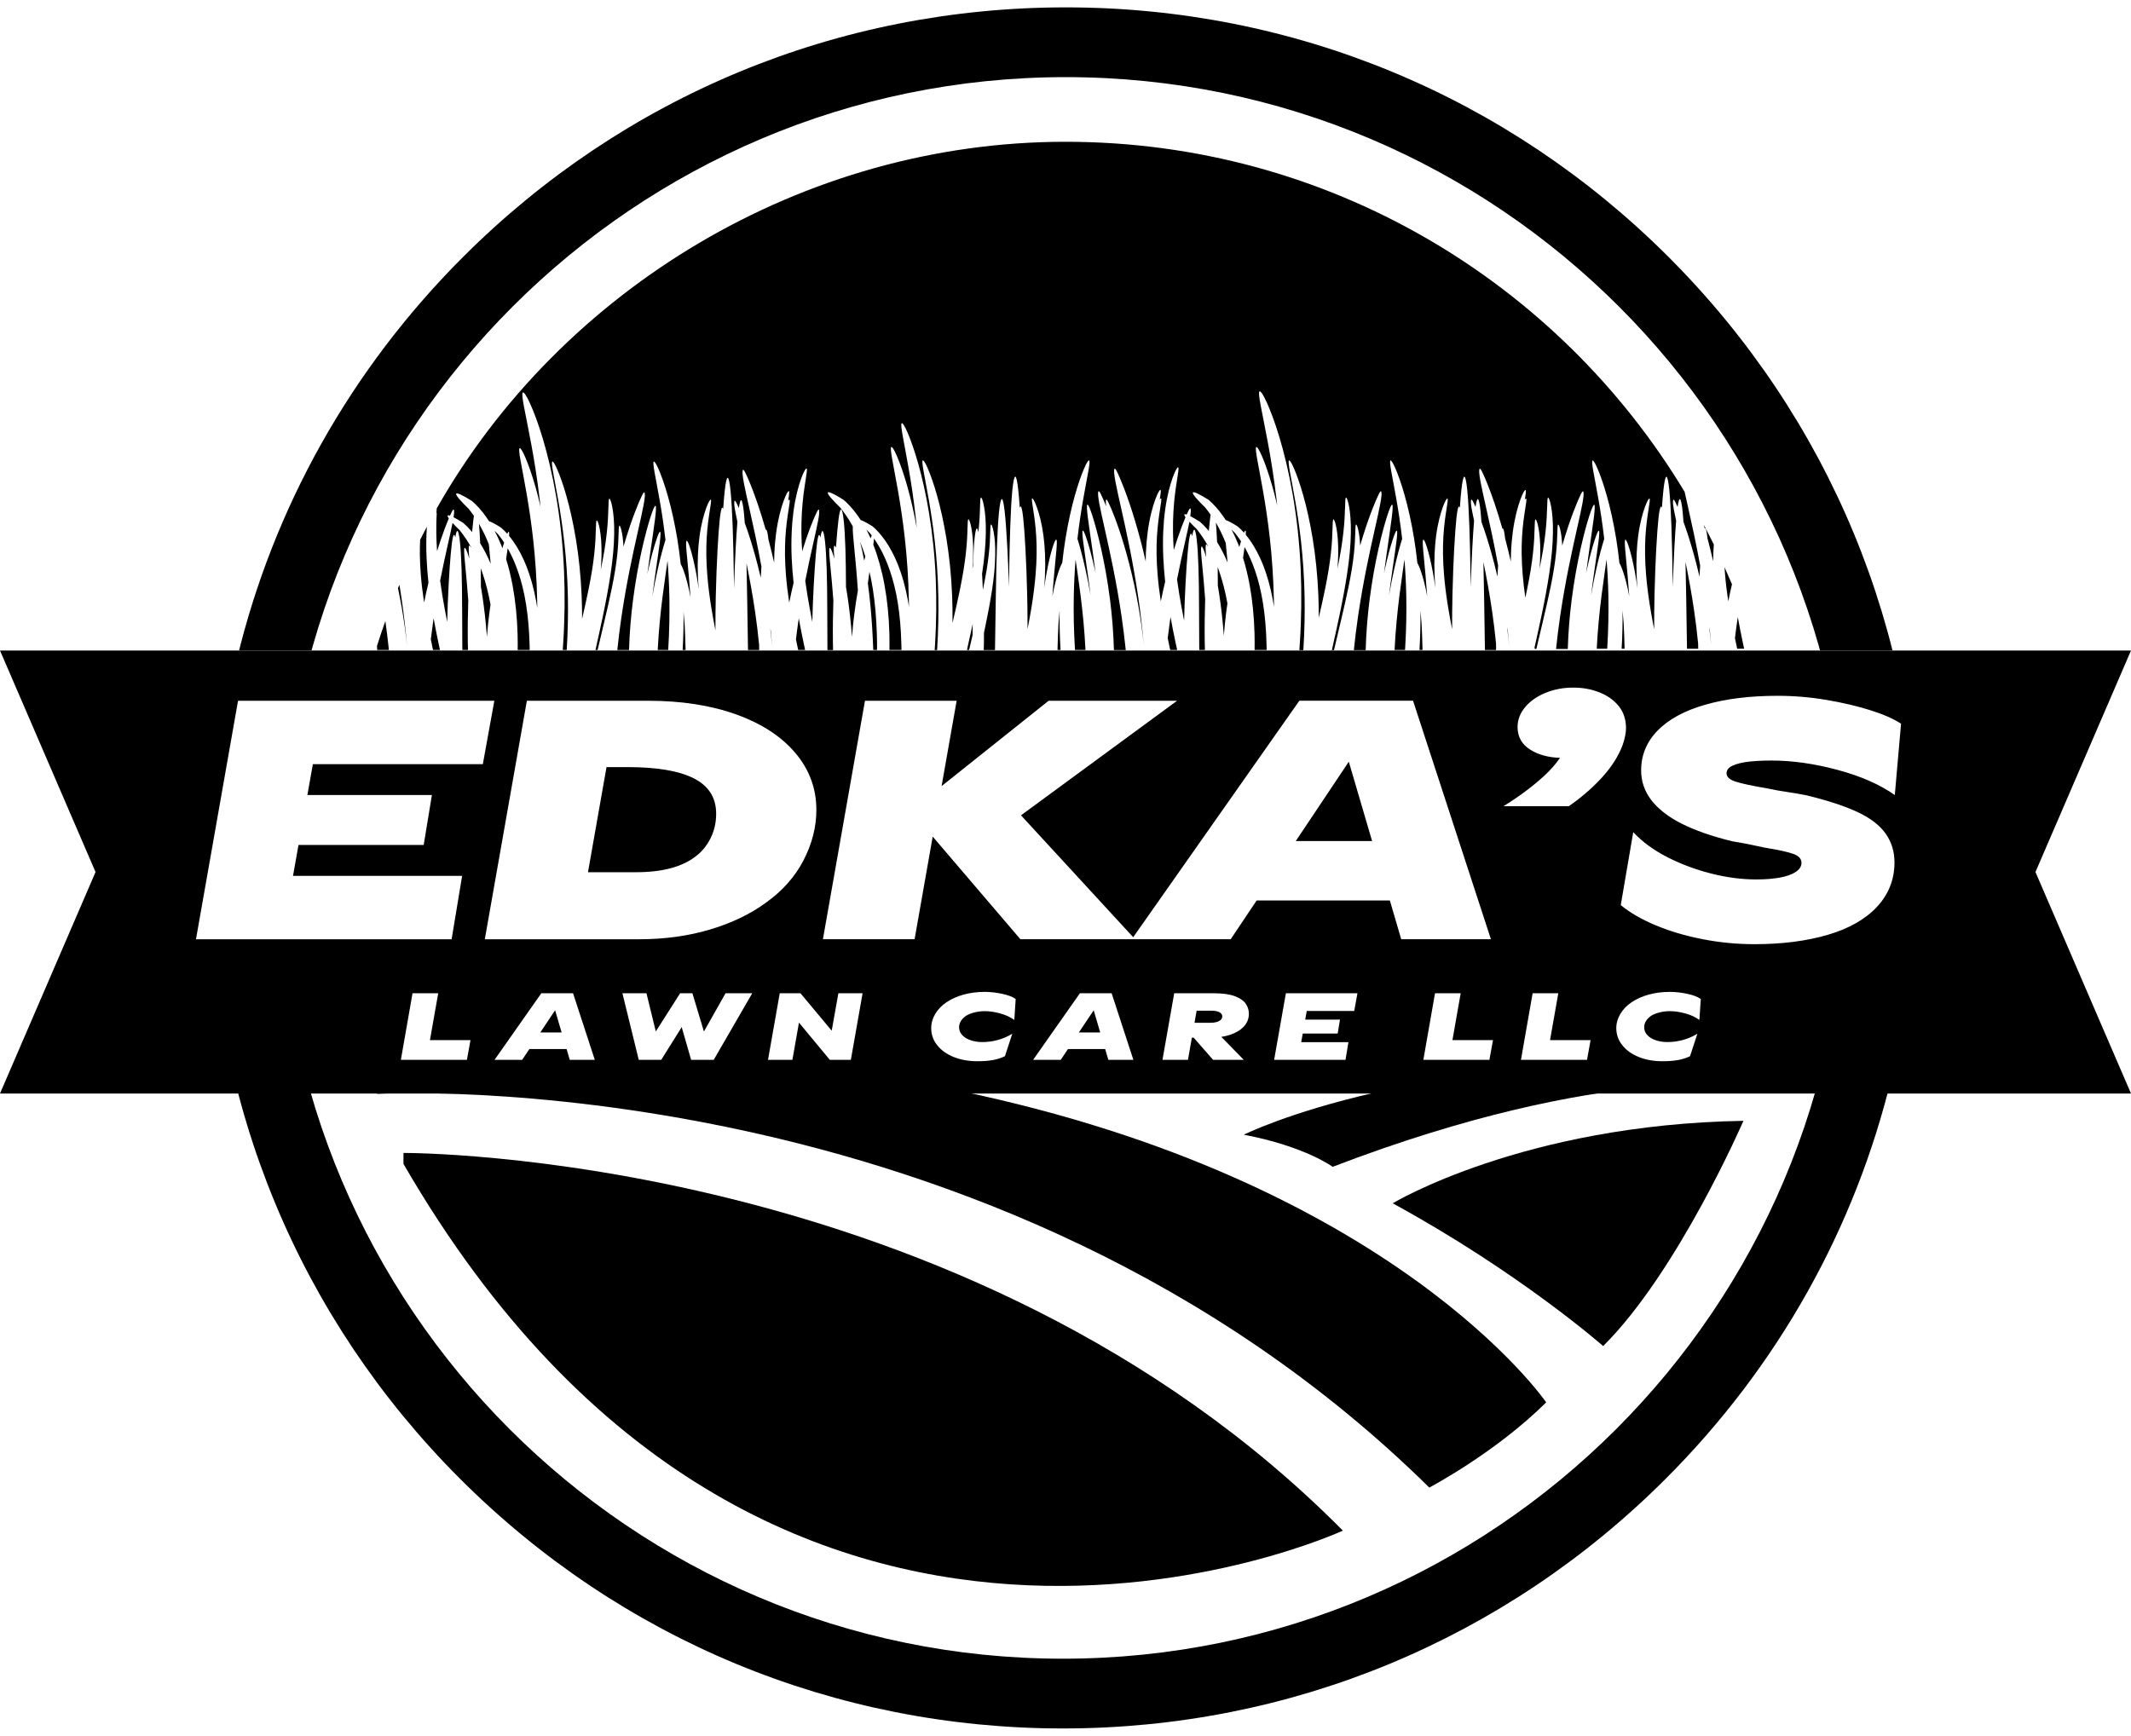 <?xml version="1.0" encoding="UTF-8"?>
<svg id="Layer_2" data-name="Layer 2" xmlns="http://www.w3.org/2000/svg" xmlns:xlink="http://www.w3.org/1999/xlink" viewBox="0 0 1896.36 1545">
  <defs>
    <style>
      .cls-1 {
        fill: none;
      }

      .cls-2 {
        clip-path: url(#clippath-1);
      }

      .cls-3 {
        clip-path: url(#clippath);
      }
    </style>
    <clipPath id="clippath">
      <rect class="cls-1" x="209.32" width="1475.66" height="578.99"/>
    </clipPath>
    <clipPath id="clippath-1">
      <rect class="cls-1" x="209.31" y="966.01" width="1475.66" height="578.99"/>
    </clipPath>
  </defs>
  <g id="Layer_1-2" data-name="Layer 1">
    <g>
      <path d="M716.49,578.53c-.46-2.09-.92-4.19-1.37-6.34-1.55-7.35-3-14.64-4.29-21.85-.12.79-.24,1.57-.35,2.37-.78,5.31-1.5,10.79-2.16,16.39.36,1.75.72,3.5,1.09,5.26.3,1.4.59,2.78.89,4.17h6.2-.01Z"/>
      <path d="M768.6,490.88c-1.03-3.06-2.12-5.96-3.25-8.74,1.21,4.68,2.49,10.35,3.72,16.89.32-1.31.64-2.57.96-3.78-.47-1.49-.94-2.95-1.43-4.37Z"/>
      <path d="M685.66,559.25c0,.93.01,1.86.02,2.8.56,4.33,1.08,8.74,1.54,13.23-.47-5.42-.99-10.77-1.56-16.03h0Z"/>
      <path d="M610.1,578.53c-.19-7.86-.45-15.4-.83-22.44-.3-4.16-.64-8.05-1-11.65.13,11.04-.13,22.46-.8,34.09h2.63Z"/>
      <path d="M675.62,578.53c-.03-1.21-.06-2.41-.08-3.62,0-.34,0-.68-.01-1.01-.98-10.08-2.17-19.81-3.53-29.06-2.34-16.07-5.07-30.71-7.7-43.52.26,9.99.46,21,.64,32.77.21,13.9.39,28.85.69,44.46h9.99v-.02Z"/>
      <path d="M795.79,578.53h6.43v-.91c-.02-1.95-.09-3.95-.15-5.93-.36-12.18-1.35-23.87-3.05-34.58-1.69-10.73-4.1-20.44-7.02-28.92-2.65-7.88-5.74-14.68-8.87-20.28-1.79-3.22-3.59-6.05-5.34-8.53-.12,1.19-.27,2.53-.46,4.03-.06.46-.12.94-.18,1.43,4.09,10.45,7.53,22.54,9.96,35.81,2.47,13.5,3.93,28.16,4.35,43.22.06,2.44.09,4.91.09,7.33.01,2.47,0,4.91-.03,7.33h4.27Z"/>
      <path d="M865.56,555.51c-1.62,7.49-3.35,15.2-5.08,23.02h1.91c1.04-4.53,2.08-8.97,3.11-13.3.03-3.28.05-6.52.07-9.72h0Z"/>
      <path d="M770.98,471.37c1.29,2.46,2.56,5.07,3.78,7.81.34-1,.67-1.88.96-2.63-.56-.74-1.11-1.45-1.65-2.11-1.12-1.09-2.15-2.11-3.1-3.07h0Z"/>
      <path d="M773.73,508.92c-.04.25-.07.5-.11.76-.43,3-.87,6.16-1.32,9.44.88,6.51,1.69,13.5,2.39,20.88,1.13,11.95,1.92,24.96,2.42,38.53h3.36c.01-2.36.01-4.72-.01-7.11-.02-2.28-.09-4.58-.17-6.89-.41-14.13-1.58-27.69-3.54-40.12-.86-5.39-1.88-10.56-3.02-15.49h0Z"/>
      <path d="M595.67,531.66c-.22-11.42-.81-22.33-1.63-32.58-.51,3.56-1.07,7.39-1.65,11.48-1.79,12.49-3.82,27.31-5.36,43.85-.71,7.69-1.31,15.77-1.73,24.12h9.33c1-16.23,1.32-32,1.04-46.87h0Z"/>
      <path d="M357.58,541.24c1.83,10.56,3.43,21.85,4.64,33.62-1.26-14.53-2.9-28.52-4.81-41.66-.63-4.34-1.29-8.58-1.96-12.73-.43,1.03-.87,2.06-1.29,3.1,1.2,5.65,2.35,11.53,3.42,17.67h0Z"/>
      <path d="M335.65,578.53h10.44c-.92-8.87-1.99-17.47-3.16-25.76-2.6,7.29-5.07,14.65-7.42,22.06.05,1.23.1,2.46.13,3.7h.01Z"/>
      <path d="M384.46,574.36c.29,1.4.58,2.78.88,4.17h6.21c-.47-2.09-.92-4.19-1.38-6.34-1.55-7.35-3-14.64-4.29-21.85-.12.79-.24,1.57-.35,2.37-.77,5.3-1.49,10.77-2.15,16.36.36,1.76.72,3.52,1.1,5.29h-.02Z"/>
      <path d="M373.64,494.29c.08,5.6.38,11.64.9,17.92.62,7.64,1.6,15.71,2.86,24.11,1.24-6.15,2.54-12.03,3.88-17.6-.8-7.59-1.36-14.98-1.67-22.1-.34-7.82-.34-15.34-.04-22.31.08-1.87.18-3.7.3-5.5-2.04,3.85-4.03,7.73-5.99,11.62-.2,4.29-.3,8.9-.24,13.85h0Z"/>
      <path d="M448.6,482.88c-1.85-2.82-3.66-5.26-5.33-7.33-1.13-1.09-2.17-2.12-3.12-3.09,2.08,3.96,4.1,8.29,5.98,13,.32.82.63,1.66.95,2.5.53-1.86,1.04-3.55,1.52-5.07h0Z"/>
      <path d="M941.93,554.98c-.4,7.38-.67,15.29-.86,23.56h2.72c-.72-12.01-.99-23.8-.86-35.2-.36,3.6-.7,7.49-1,11.64Z"/>
      <path d="M435.02,484.45c-2.38-6.01-4.95-11.37-7.53-16.01-.42-.75-.84-1.48-1.25-2.2.42,4.67.78,10.5,1.06,17.31,3.26,5.19,6.46,11.29,9.36,18.24-.6-6.62-1.17-12.44-1.64-17.34h0Z"/>
      <path d="M471.4,578.53c-.04-1.89-.09-3.82-.15-5.74-.36-12.18-1.36-23.87-3.07-34.58-1.69-10.73-4.08-20.44-7-28.92-2.67-7.88-5.76-14.68-8.87-20.28-.18-.33-.37-.64-.55-.96-.39,2.84-.85,6.06-1.36,9.61,2.31,7.46,4.31,15.53,5.88,24.09,2.47,13.5,3.93,28.16,4.33,43.22.08,2.44.09,4.91.11,7.33.01,2.1,0,4.17-.03,6.23h10.71Z"/>
      <path d="M427.96,522.27c1.72,9.98,3.31,21.68,4.52,34.64.3,3.23.58,6.54.84,9.91.53-7.07,1.23-13.87,2.04-20.34.36-2.84.75-5.6,1.15-8.31-1.86-10.28-4.27-19.69-7.13-28.05-.5-1.48-1.02-2.9-1.54-4.31.06,5.21.1,10.72.13,16.45h0Z"/>
      <path d="M417.65,485.64c.33-.15.81.4,1.4,1.6.01-.15.02-.31.03-.46-3.44-6.12-6.9-10.98-9.96-14.78-2.55-2.47-4.7-4.66-6.4-6.52-.98,4.93-2.42,11.27-4.11,18.79-2.05,9.14-4.49,20.13-6.94,32.59.57,4.2,1.22,8.47,1.93,12.82,1.26,7.72,2.75,15.71,4.36,23.86.12-5.28.29-10.39.47-15.3.47-12.24,1.07-23.22,1.69-32.41.64-9.19,1.28-16.58,1.92-21.73.66-5.13,1.32-8.04,2.03-8.04.37,0,.74.79,1.09,2.28.59-3.71,1.19-5.77,1.83-5.77.79,0,1.58,3.29,2.24,9.14.66,5.87,1.19,14.35,1.52,24.83.34,10.46.45,22.89.51,36.64.04,11.05.06,22.95.17,35.35h5.03c-.04-1.66-.09-3.31-.11-4.97-.02-.52-.04-1.07-.04-1.62-.18-13.17.04-25.79.4-37.57-.41-5.59-.84-10.79-1.26-15.53-.85-9.44-1.66-17.1-2.09-22.48-.43-5.35-.49-8.48.15-8.75.62-.27,1.86,2.31,3.41,7.33.23.73.46,1.53.7,2.36-.05-.62-.1-1.22-.15-1.79-.47-6.06-.53-9.58.17-9.88h0Z"/>
      <path d="M1511.24,577.43c-.03-1.21-.06-2.41-.08-3.62,0-.34,0-.68-.01-1.01-.98-10.08-2.17-19.81-3.53-29.06-2.34-16.07-5.07-30.71-7.7-43.52.26,9.99.47,21,.64,32.77.21,13.9.39,28.85.69,44.46h9.99v-.02Z"/>
      <path d="M1445.72,577.43c-.19-7.87-.45-15.41-.83-22.46-.3-4.15-.64-8.04-1-11.64.13,11.04-.13,22.46-.8,34.09h2.63Z"/>
      <path d="M1537.97,535.23c1.06-5.27,2.17-10.33,3.3-15.19-2.14-5.1-4.34-10.17-6.61-15.2.12,2.06.26,4.14.44,6.26.62,7.65,1.6,15.72,2.87,24.12h0Z"/>
      <path d="M1431.29,530.56c-.22-11.42-.81-22.33-1.63-32.58-.51,3.56-1.07,7.39-1.65,11.48-1.79,12.49-3.82,27.3-5.36,43.85-.71,7.69-1.31,15.77-1.73,24.12h9.33c1-16.23,1.32-32,1.04-46.87h0Z"/>
      <path d="M1524.71,491.81c.1-2.46.25-4.83.42-7.16-2.93-5.94-5.95-11.82-9.05-17.65.33,1.13.66,2.28.99,3.44.1-.13.21-.2.31-.2.72,0,1.41,2.91,2,8.1.03.25.05.53.08.79.32,1.22.65,2.43.97,3.68,1.39,5.33,2.76,10.95,4.09,16.81.03-2.66.08-5.28.19-7.81h0Z"/>
      <path d="M1546.09,551.61c-.78,5.31-1.5,10.79-2.16,16.39.36,1.75.72,3.5,1.09,5.26.3,1.4.59,2.78.89,4.17h6.2c-.46-2.09-.92-4.19-1.37-6.34-1.55-7.35-3-14.64-4.29-21.85-.12.79-.24,1.57-.35,2.37h0Z"/>
      <path d="M1522.83,574.18c-.47-5.42-.99-10.77-1.56-16.02,0,.93.01,1.86.02,2.8.56,4.33,1.08,8.74,1.54,13.23h0Z"/>
      <path d="M388.64,456.44c-.32,5.54-.47,11.61-.38,18.11.07,5.08.3,10.46.68,16.05,1.12-3.63,2.22-7.02,3.29-10.15,2.76-8.14,5.21-14.49,7.14-19.02-.79-1.14-1.16-1.95-1.04-2.39.14-.47.86-.48,2.1-.06.6-1.34,1.13-2.45,1.57-3.31.32-.66.6-1.1.81-1.45.15-.33.32-.38.43-.47.11-.11.19-.25.3-.27.09-.03.24.03.36.27.09.22.15.66.17.99.06.55.06,1.26,0,2.09-.07.98-.23,2.2-.44,3.57,2.18,1.11,4.98,2.73,8.37,4.85,2.53,2.15,5.28,4.91,8.12,8.33.37-4.22.75-7.85,1.13-10.82.17-1.33.33-2.51.5-3.57-1.64-2.38-3.24-4.49-4.74-6.36-7.3-7.11-11.48-11.96-11.09-13.31.4-1.37,5.38.96,14.04,6.37,3.95,3.38,8.51,8.23,13.06,14.76.72,1.04,1.45,2.14,2.17,3.26,1.89.53,5.51,2.46,10.61,5.66,1.76,1.49,3.65,3.33,5.6,5.52.61-1.33,1.07-1.96,1.36-1.81.35.17.42,1.46.27,3.72,1.33,1.6,2.68,3.36,4.04,5.31,3.93,5.65,7.87,12.82,11.29,21.38,3.61,9.11,6.63,19.7,8.75,31.31.37,2.02.7,4.07,1.02,6.15-.02-1.92-.04-3.84-.08-5.74-.38-19.79-1.73-38.23-3.52-54.67-1.81-16.41-4.05-30.79-6.14-42.75-2.09-11.94-3.99-21.46-5.16-28.1-1.17-6.67-1.6-10.48-.85-10.98.73-.49,2.58,2.33,5.14,8.29,2.56,5.93,5.82,14.98,9.17,26.78,1.44,5.12,2.89,10.76,4.29,16.88-.21-1.94-.42-3.87-.64-5.77-2.24-19.21-5.03-36.03-7.62-50-2.58-13.97-4.93-25.11-6.38-32.88-1.45-7.79-2-12.24-1.07-12.84.94-.58,3.24,2.74,6.4,9.69,3.16,6.94,7.23,17.51,11.37,31.34s8.34,30.93,11.76,50.77c3.43,19.87,6.06,42.43,7.12,66.85.88,20.8.7,42.86-.79,65.53-.11,1.68-.23,3.33-.35,4.99h3.55c1-16.23,1.32-32,1.04-46.87-.34-17.51-1.52-33.84-3.12-48.38s-3.58-27.28-5.44-37.84c-1.84-10.59-3.52-19.02-4.56-24.89-1.02-5.9-1.41-9.28-.75-9.71.66-.44,2.3,2.06,4.56,7.33,2.26,5.24,5.16,13.25,8.11,23.71,2.96,10.48,5.95,23.44,8.4,38.45,2.45,15.04,4.31,32.11,5.06,50.58.26,6.48.38,13.13.37,19.89,2.01-8.68,3.85-16.91,5.43-24.64,1.28-6.26,2.39-12.16,3.29-17.65.88-5.49,1.58-10.56,2.09-15.23.51-4.58.83-8.75,1.05-12.4.21-3.65.3-6.75.38-9.3.06-2.58.11-4.61.23-6.01s.28-2.17.58-2.28c.3-.11.72.49,1.19,1.78.47,1.26,1,3.27,1.49,5.9s.92,5.9,1.22,9.8c.28,3.9.41,8.4.34,13.36-.07,4.01-.28,8.34-.63,12.94,1.2-5.91,2.24-11.53,3.12-16.75.92-5.65,1.62-10.87,2.15-15.64.53-4.72.87-9,1.07-12.76.23-3.73.32-6.92.4-9.55.06-2.63.13-4.75.24-6.17.11-1.43.28-2.22.58-2.33.3-.08.73.52,1.22,1.84.47,1.32,1.02,3.35,1.52,6.06.51,2.69.94,6.06,1.24,10.07.32,4.01.45,8.62.36,13.69-.09,5.16-.38,10.84-.94,16.9s-1.37,12.57-2.39,19.32c-1.75,11.58-4.1,24.07-6.85,37.21-2,9.52-4.23,19.45-6.47,29.58h1.9c1.94-8.43,3.9-16.52,5.72-24.23,2.64-11.06,4.99-21.38,6.93-30.82,1.13-5.54,2.11-10.76,2.9-15.61.81-4.86,1.41-9.36,1.86-13.47.45-4.09.73-7.77.92-11,.19-3.21.28-5.96.34-8.23.06-2.28.11-4.09.21-5.32.09-1.23.25-1.92.51-2s.64.44,1.05,1.56c.41,1.13.88,2.91,1.32,5.24.43,2.33.81,5.21,1.07,8.67.08,1.02.14,2.09.19,3.19,1.92-6.56,3.82-12.55,5.61-17.87,3.22-9.47,6.08-16.79,8.28-21.95,1.11-2.61,2.03-4.61,2.75-6.01.38-.74.7-1.26.94-1.67.17-.36.36-.41.49-.52.13-.11.21-.25.32-.3.13-.03.28.03.41.3.11.27.17.77.19,1.13.08.63.08,1.43,0,2.36-.13,1.84-.51,4.31-1.05,7.27-1.07,5.85-2.9,13.91-5.1,23.71-4.35,19.37-10.24,45.97-14.81,77.33-1.32,9.05-2.5,18.51-3.51,28.27h10.44c.45-15.45,1.71-30.07,3.4-43.41,2.22-17.54,5.12-32.96,7.96-45.66,2.84-12.68,5.61-22.64,7.77-29.39,2.18-6.72,3.75-10.26,4.46-9.91.7.36.45,4.53-.45,11.77-.92,7.27-2.48,17.65-4.31,30.46-.82,5.75-1.69,12.01-2.55,18.67.28-1.33.57-2.64.85-3.91,2.45-10.95,4.84-19.54,6.72-25.33,1.86-5.82,3.22-8.86,3.82-8.56.62.3.41,3.9-.38,10.15-.79,6.28-2.15,15.23-3.73,26.26-.9,6.38-1.88,13.47-2.81,21.12,1.46-8.45,3.02-16.19,4.56-23.1,2.57-11.49,5.07-20.66,7.12-27.16-1.54-13.4-3.38-25.21-5.12-35.1-1.84-10.59-3.52-19.02-4.56-24.89-1.02-5.9-1.41-9.28-.75-9.71.66-.44,2.3,2.06,4.56,7.33,2.26,5.24,5.16,13.25,8.11,23.71,2.96,10.48,5.95,23.44,8.4,38.45,1.11,6.83,2.09,14.1,2.92,21.71.59.96,1.31,2.49,2.13,4.58,1.56,4.06,3.46,10.18,5.21,18.08.47,2.16.94,4.47,1.38,6.89-.48-6.94-1-13.33-1.51-19.04-.85-9.44-1.66-17.1-2.09-22.45-.43-5.38-.49-8.51.15-8.78.62-.27,1.86,2.31,3.41,7.33,1.54,5.02,3.41,12.51,5.16,21.98.77,4.19,1.51,8.78,2.2,13.7-.3-3.73-.56-7.42-.71-11.01-.28-6.75-.28-13.2-.02-19.24.24-6.04.75-11.64,1.43-16.71.75-5.54,1.73-10.46,2.77-14.65,1.02-4.17,2.11-7.63,3.11-10.37s1.92-4.77,2.64-6.06c.64-1.13,1.11-1.67,1.41-1.65.04,0,.09,0,.11.03.28.19.3,1.12.13,2.72-.17,1.59-.53,3.87-1,6.75-.92,5.79-2.18,14.13-2.79,24.56-.26,4.77-.41,9.99-.32,15.61.08,5.6.38,11.64.88,17.92.77,9.3,2.01,19.21,3.73,29.61,1.01,6.22,2.2,12.65,3.49,19.2-.03-10.71.1-20.97.31-30.62.36-15.45.92-29.36,1.54-41,.64-11.64,1.32-21.02,2.01-27.52.72-6.5,1.49-10.1,2.28-10.1.25,0,.5.38.75,1.1.44-6.29.89-11.64,1.36-15.92.83-7.55,1.71-11.72,2.64-11.72s1.81,4.2,2.58,11.77,1.39,18.52,1.88,32.08c.49,13.53.83,29.67,1.09,47.47.04,2.36.07,4.76.1,7.19.4-13.39.92-25.56,1.48-36.08.49-9.04,1-16.88,1.53-23.28-.75-3.44-1.38-6.47-1.85-9.02-.49-2.61-.83-4.8-.94-6.42-.06-.82-.06-1.54,0-2.09.02-.33.08-.77.19-1.02.09-.22.24-.27.36-.25.09.03.17.16.28.25.11.11.28.17.43.47.23.36.49.82.83,1.48.54,1.05,1.22,2.51,2,4.33.64-4.52,1.31-6.97,2.01-6.97.9,0,1.77,4.09,2.52,11.47.26,2.55.5,5.49.73,8.78.81,2.21,1.64,4.57,2.51,7.13,2.79,8.26,5.83,18.28,8.83,29.8.98,3.77,1.95,7.71,2.9,11.8.19-3.46.39-6.77.59-9.89-3.6-19.76-7.39-36.85-10.45-50.47-2.26-10.07-4.14-18.36-5.25-24.37-.56-3.02-.94-5.57-1.07-7.46-.08-.96-.08-1.78,0-2.42.02-.36.08-.88.21-1.15.11-.27.28-.36.41-.3.11.03.19.19.32.3s.34.16.51.55c.26.41.58.93.96,1.7.73,1.45,1.68,3.48,2.82,6.17,2.28,5.3,5.21,12.82,8.51,22.56,2.19,6.47,4.52,13.91,6.88,22.19.1-.13.21-.2.31-.2.72,0,1.41,2.91,2,8.1.03.25.06.53.08.8.32,1.22.65,2.43.97,3.68,1.39,5.33,2.76,10.95,4.09,16.81.03-2.66.08-5.28.19-7.81.28-6.81.85-13.12,1.62-18.85.87-6.26,1.96-11.83,3.12-16.55,1.17-4.75,2.39-8.64,3.52-11.75s2.16-5.41,2.97-6.83c.72-1.26,1.26-1.89,1.6-1.89.04,0,.09.03.13.05.32.22.34,1.26.13,3.07-.14,1.37-.42,3.21-.77,5.47.44-.69.8-1.04,1.04-1.02.04,0,.08,0,.11.03.28.19.3,1.12.13,2.72-.19,1.59-.55,3.87-1,6.75-.92,5.79-2.2,14.13-2.79,24.56-.28,4.77-.41,9.99-.34,15.61.09,5.6.4,11.64.9,17.92.62,7.65,1.6,15.72,2.87,24.12,1.24-6.15,2.54-12.04,3.88-17.62-.81-7.59-1.37-14.98-1.69-22.09-.34-7.82-.32-15.34-.02-22.31.28-7,.87-13.5,1.66-19.4.88-6.42,2.01-12.13,3.2-16.99,1.2-4.86,2.45-8.86,3.61-12.05s2.22-5.54,3.07-7.03c.73-1.29,1.28-1.92,1.62-1.92.06,0,.11.03.15.06.32.22.34,1.26.13,3.13s-.6,4.5-1.15,7.85c-1.05,6.7-2.54,16.38-3.22,28.48-.32,5.54-.49,11.61-.4,18.11.07,5.08.31,10.46.7,16.05,1.12-3.63,2.21-7.02,3.27-10.15,2.84-8.4,5.38-14.9,7.32-19.46,1-2.31,1.81-4.06,2.45-5.32.34-.66.6-1.1.83-1.45.15-.33.32-.38.43-.47.11-.11.17-.25.28-.27.11-.03.26.03.36.27.11.22.15.66.19.99.06.55.06,1.26,0,2.09-.11,1.62-.45,3.81-.94,6.42-.96,5.19-2.58,12.32-4.52,21.02-2.05,9.14-4.49,20.13-6.94,32.61.58,4.19,1.22,8.46,1.93,12.81,1.26,7.72,2.74,15.7,4.35,23.84.12-5.27.28-10.38.47-15.28.47-12.24,1.07-23.22,1.71-32.41.62-9.19,1.28-16.58,1.92-21.73.66-5.13,1.32-8.04,2.03-8.04.36,0,.73.8,1.08,2.31.59-3.73,1.19-5.79,1.81-5.79.81,0,1.6,3.29,2.26,9.14.66,5.87,1.19,14.35,1.52,24.83.34,10.46.45,22.89.51,36.64.05,11.05.04,22.95.15,35.35h5.02c-.04-1.66-.09-3.31-.11-4.97,0-.52-.02-1.07-.04-1.62-.17-13.17.04-25.79.41-37.57-.41-5.59-.83-10.79-1.26-15.53-.85-9.44-1.68-17.1-2.11-22.48-.43-5.35-.47-8.48.15-8.75.64-.27,1.86,2.31,3.43,7.33.23.73.46,1.53.7,2.36-.05-.62-.1-1.22-.15-1.79-.49-6.06-.55-9.58.17-9.88.33-.15.81.4,1.4,1.6.72-10.32,1.45-18.66,2.19-24.49.75-5.98,1.52-9.33,2.33-9.33s1.64,3.35,2.31,9.39c.68,6.01,1.22,14.71,1.56,25.47.33,9.84.45,21.36.51,34.07,1.72,9.96,3.29,21.64,4.52,34.56.3,3.21.58,6.51.83,9.86.52-7.05,1.22-13.84,2.05-20.29.94-7.47,2.03-14.5,3.19-21.02-.57-8.17-1.17-15.7-1.78-22.42-.98-10.98-1.94-19.84-2.43-26.07-.32-3.91-.46-6.78-.34-8.46-.21-.39-.42-.79-.63-1.18-3.61-6.5-7.28-11.61-10.5-15.61-7.28-7.11-11.46-11.96-11.09-13.31.4-1.37,5.4.96,14.04,6.37,3.97,3.38,8.51,8.23,13.06,14.76.72,1.04,1.45,2.13,2.17,3.26,1.89.53,5.52,2.46,10.63,5.66,3.43,2.91,7.32,7.08,11.26,12.73,3.93,5.65,7.87,12.82,11.29,21.38,3.61,9.11,6.63,19.7,8.75,31.31.37,2,.7,4.04,1.02,6.09-.02-1.9-.04-3.8-.08-5.68-.38-19.79-1.71-38.23-3.52-54.66-1.81-16.41-4.05-30.79-6.14-42.75-2.09-11.94-3.99-21.46-5.14-28.1-1.17-6.67-1.6-10.48-.87-10.98.75-.49,2.6,2.33,5.14,8.29,2.56,5.93,5.83,14.98,9.17,26.78,2.91,10.33,5.86,22.8,8.41,37.09-.3-3.15-.61-6.25-.94-9.27-1.84-16.88-4.16-31.64-6.31-43.94-2.15-12.27-4.08-22.04-5.27-28.87-1.2-6.83-1.66-10.73-.88-11.25.75-.52,2.65,2.39,5.27,8.51,2.64,6.09,5.99,15.37,9.41,27.5,3.43,12.16,6.91,27.17,9.73,44.59,2.84,17.43,5.03,37.27,5.89,58.7.73,18.25.56,37.65-.64,57.55-.11,1.69-.23,3.37-.35,5.05h2.16c.02-.28.04-.55.06-.83,1.02-16.33,1.34-32.19,1.04-47.15-.32-17.51-1.51-33.84-3.11-48.38s-3.6-27.28-5.44-37.84c-1.84-10.59-3.52-19.02-4.56-24.89-1.02-5.9-1.41-9.28-.75-9.71s2.3,2.06,4.56,7.33c2.26,5.24,5.16,13.25,8.11,23.71,2.96,10.48,5.93,23.44,8.38,38.45,2.45,15.04,4.33,32.11,5.08,50.58.32,7.99.44,16.22.35,24.64,2.46-10.44,4.68-20.25,6.54-29.38,1.26-6.26,2.37-12.16,3.27-17.65.9-5.49,1.58-10.57,2.09-15.23.51-4.58.85-8.75,1.05-12.4.23-3.65.32-6.75.38-9.3.08-2.58.13-4.61.24-6.01.09-1.4.26-2.17.56-2.28.3-.11.72.49,1.19,1.78.47,1.26,1,3.27,1.49,5.9s.92,5.9,1.22,9.8.43,8.4.34,13.36c-.08,4.05-.28,8.43-.64,13.08.18-.91.36-1.81.54-2.7.03-1.05.05-2.09.09-3.1.3-9.28.77-16.77,1.36-21.95s1.28-8.1,2-8.1c.46,0,.89,1.19,1.31,3.38v-.06c.51-4.72.85-9,1.07-12.76.23-3.73.3-6.92.38-9.55s.13-4.75.24-6.17c.11-1.43.28-2.22.58-2.33.32-.08.73.52,1.22,1.84s1.04,3.35,1.52,6.06c.51,2.69.96,6.06,1.26,10.07s.43,8.62.34,13.69c-.08,5.16-.38,10.84-.94,16.9-.55,6.06-1.35,12.57-2.39,19.32.25,4.45.5,9.19.72,14.19.17-.82.34-1.64.5-2.44,1.13-5.54,2.11-10.76,2.92-15.61.79-4.86,1.39-9.36,1.84-13.47.45-4.09.75-7.77.94-11,.19-3.21.26-5.95.32-8.23s.11-4.09.21-5.32c.11-1.23.24-1.92.51-2,.26-.08.64.44,1.05,1.56s.88,2.91,1.32,5.24c.43,2.33.83,5.21,1.09,8.67.26,3.46.38,7.41.28,11.83-.06,4.45-.32,9.33-.79,14.54-.49,5.24-1.19,10.84-2.07,16.66-1.52,9.96-3.54,20.75-5.91,32.08-.4,1.91-.82,3.85-1.24,5.8,0,3.06,0,6.15-.04,9.29-.02.47-.04.93-.04,1.4-.02,1.59-.07,3.15-.11,4.72h10c.31-16.01.49-31.33.7-45.56.26-17.34.58-33.04,1.05-46.24.47-13.17,1.09-23.82,1.83-31.2.75-7.38,1.64-11.47,2.52-11.47s1.75,4.06,2.56,11.42c.81,7.33,1.56,17.95,2.28,31.09.56,10.49,1.09,22.6,1.48,35.93.03-2.37.07-4.72.1-7.03.26-17.81.6-33.95,1.09-47.48.47-13.56,1.09-24.51,1.86-32.08.77-7.57,1.68-11.77,2.6-11.77s1.79,4.17,2.62,11.72c.47,4.28.93,9.64,1.37,15.95.25-.74.5-1.13.76-1.13.81,0,1.56,3.6,2.28,10.1.72,6.5,1.39,15.89,2.01,27.52.62,11.64,1.19,25.55,1.54,41,.22,9.63.35,19.86.32,30.54,1.28-6.52,2.46-12.93,3.48-19.13,1.69-10.4,2.96-20.31,3.71-29.61.51-6.28.83-12.32.9-17.92.08-5.63-.06-10.84-.34-15.61-.58-10.43-1.86-18.77-2.79-24.56-.45-2.88-.81-5.16-.98-6.75s-.17-2.52.11-2.72c.04-.03.08-.03.13-.03.28-.03.77.52,1.39,1.65.73,1.29,1.64,3.32,2.63,6.06,1.02,2.74,2.09,6.2,3.12,10.37,1.04,4.2,2,9.11,2.75,14.65.7,5.08,1.19,10.67,1.45,16.71.24,6.04.26,12.49-.04,19.24-.16,3.64-.42,7.39-.73,11.18.7-4.98,1.45-9.64,2.23-13.87,1.73-9.47,3.6-16.96,5.16-21.98,1.54-5.02,2.79-7.6,3.41-7.33.64.27.58,3.4.15,8.78-.43,5.35-1.24,13.01-2.09,22.45-.53,5.75-1.05,12.2-1.53,19.2.46-2.47.93-4.83,1.42-7.04,1.73-7.9,3.63-14.02,5.19-18.08.83-2.11,1.55-3.65,2.14-4.6.82-7.6,1.81-14.86,2.92-21.69,2.45-15.01,5.42-27.96,8.38-38.45,2.96-10.46,5.85-18.47,8.11-23.71,2.26-5.27,3.9-7.77,4.56-7.33s.26,3.81-.75,9.71c-1.04,5.87-2.71,14.3-4.56,24.89-1.73,9.89-3.58,21.7-5.12,35.1,2.05,6.5,4.55,15.67,7.12,27.16,1.54,6.87,3.09,14.54,4.53,22.93-.92-7.59-1.9-14.62-2.8-20.95-1.56-11.03-2.92-19.98-3.71-26.26-.79-6.26-1-9.85-.4-10.15.62-.3,1.98,2.74,3.84,8.56,1.86,5.79,4.25,14.38,6.72,25.33.29,1.3.58,2.63.87,3.99-.86-6.69-1.73-12.98-2.56-18.75-1.83-12.82-3.39-23.19-4.31-30.46-.9-7.24-1.15-11.42-.45-11.77.71-.36,2.28,3.18,4.46,9.91,2.16,6.75,4.93,16.71,7.77,29.39,2.84,12.71,5.76,28.13,7.96,45.66,1.73,13.66,3.01,28.66,3.43,44.51h10.53c-1.04-10.15-2.26-19.98-3.63-29.37-4.57-31.37-10.47-57.96-14.81-77.33-2.18-9.8-4.03-17.86-5.1-23.71-.55-2.96-.92-5.43-1.05-7.27-.08-.93-.06-1.73,0-2.36.02-.36.08-.85.21-1.12.11-.27.28-.33.4-.3.13.05.21.19.32.3.13.11.34.16.49.52.26.41.56.93.94,1.67.72,1.4,1.64,3.4,2.75,6.01.64,1.51,1.35,3.23,2.1,5.11-.16-1.07-.27-2.02-.34-2.83-.06-.82-.04-1.54,0-2.09.04-.33.08-.77.19-1.02.11-.22.24-.27.36-.25.11.03.17.16.28.25.11.11.3.16.43.47.23.36.51.82.83,1.48.64,1.23,1.45,3.02,2.45,5.32,1.94,4.56,4.48,11.06,7.32,19.43,2.79,8.26,5.83,18.28,8.83,29.8,2.99,11.53,5.91,24.56,8.41,38.89,1.83,10.56,3.43,21.85,4.64,33.62-1.26-14.53-2.9-28.52-4.81-41.66-4.69-32.22-10.75-59.52-15.21-79.42-2.26-10.07-4.12-18.36-5.25-24.37-.55-3.02-.94-5.57-1.07-7.46-.08-.96-.06-1.78,0-2.41.04-.36.09-.88.21-1.15.11-.27.28-.36.41-.3.13.03.21.19.34.3s.32.17.49.55c.26.41.58.93.96,1.7.75,1.45,1.69,3.48,2.84,6.17,2.26,5.3,5.19,12.82,8.49,22.56,3.24,9.55,6.78,21.19,10.26,34.55,1.38,5.33,2.74,10.95,4.07,16.81.02-2.66.08-5.28.18-7.81.3-6.81.85-13.12,1.64-18.85.85-6.26,1.94-11.83,3.11-16.55,1.17-4.75,2.39-8.64,3.52-11.75,1.13-3.1,2.16-5.41,2.97-6.83.72-1.26,1.26-1.89,1.6-1.89.06,0,.09.03.13.06.32.22.34,1.26.13,3.07-.14,1.37-.41,3.21-.77,5.46.45-.69.79-1.04,1.03-1.02.04,0,.09,0,.13.03.26.19.28,1.12.11,2.72s-.53,3.87-1,6.75c-.9,5.79-2.18,14.13-2.79,24.56-.26,4.77-.4,9.99-.32,15.61.08,5.6.38,11.64.9,17.92.62,7.64,1.6,15.71,2.86,24.11,1.24-6.15,2.54-12.03,3.88-17.6-.8-7.59-1.36-14.98-1.67-22.1-.34-7.82-.34-15.34-.04-22.31.3-7,.87-13.5,1.68-19.4.87-6.42,2-12.13,3.2-16.99,1.19-4.86,2.45-8.86,3.61-12.05,1.15-3.18,2.22-5.54,3.05-7.02.73-1.29,1.3-1.92,1.64-1.92.06,0,.09.03.13.05.32.22.34,1.26.15,3.13-.21,1.87-.62,4.5-1.15,7.85-1.07,6.7-2.56,16.38-3.24,28.48-.32,5.54-.47,11.61-.38,18.11.07,5.08.3,10.46.68,16.05,1.12-3.63,2.22-7.02,3.29-10.15,2.76-8.14,5.21-14.49,7.14-19.02-.79-1.14-1.16-1.95-1.04-2.39.14-.47.86-.48,2.1-.06.6-1.34,1.13-2.45,1.57-3.31.32-.66.6-1.1.81-1.45.15-.33.32-.38.43-.47.11-.11.19-.25.3-.27.09-.03.24.03.36.27.09.22.15.66.17.99.06.55.06,1.26,0,2.09-.07.98-.23,2.2-.44,3.57,2.18,1.11,4.98,2.73,8.37,4.85,2.53,2.15,5.28,4.91,8.12,8.33.37-4.22.75-7.85,1.13-10.82.17-1.33.33-2.51.5-3.57-1.64-2.38-3.24-4.49-4.74-6.36-7.3-7.11-11.48-11.96-11.09-13.31.4-1.37,5.38.96,14.04,6.37,3.95,3.38,8.51,8.23,13.06,14.76.72,1.04,1.45,2.14,2.17,3.26,1.89.53,5.51,2.46,10.61,5.66,1.76,1.49,3.65,3.33,5.6,5.52.61-1.33,1.07-1.96,1.36-1.81.35.17.42,1.46.27,3.72,1.33,1.6,2.68,3.36,4.04,5.31,3.93,5.65,7.87,12.82,11.29,21.38,3.61,9.11,6.63,19.7,8.75,31.31.37,2.02.7,4.07,1.02,6.15-.02-1.92-.04-3.84-.08-5.74-.38-19.79-1.73-38.23-3.52-54.66-1.81-16.41-4.05-30.79-6.14-42.75-2.09-11.94-3.99-21.46-5.16-28.1-1.17-6.67-1.6-10.48-.85-10.98.73-.49,2.58,2.33,5.14,8.29,2.56,5.93,5.82,14.98,9.17,26.78,1.44,5.11,2.89,10.75,4.29,16.88-.21-1.94-.42-3.87-.64-5.76-2.24-19.21-5.03-36.03-7.62-50-2.58-13.97-4.93-25.11-6.38-32.88-1.45-7.79-2-12.24-1.07-12.84.94-.58,3.24,2.74,6.4,9.69,3.16,6.94,7.23,17.51,11.37,31.34s8.34,30.93,11.76,50.77c3.43,19.87,6.06,42.43,7.12,66.85.88,20.8.7,42.86-.79,65.53-.13,2.04-.28,4.07-.43,6.09h3.55c.02-.28.04-.55.06-.83,1.02-16.33,1.34-32.19,1.05-47.15-.34-17.51-1.52-33.84-3.12-48.38s-3.58-27.28-5.44-37.84c-1.84-10.59-3.52-19.02-4.56-24.89-1.02-5.9-1.41-9.28-.75-9.71s2.3,2.06,4.56,7.33c2.26,5.24,5.16,13.25,8.11,23.71,2.96,10.48,5.95,23.44,8.4,38.45,2.45,15.04,4.31,32.11,5.06,50.58.26,6.48.38,13.13.37,19.89,2.01-8.68,3.85-16.91,5.42-24.64,1.28-6.26,2.39-12.16,3.29-17.65.88-5.49,1.58-10.57,2.09-15.23.51-4.58.83-8.75,1.05-12.4.21-3.65.3-6.75.38-9.3.06-2.58.11-4.61.23-6.01.11-1.4.28-2.17.58-2.28.3-.11.72.49,1.19,1.78.47,1.26,1,3.27,1.49,5.9s.92,5.9,1.22,9.8c.28,3.9.41,8.4.34,13.36-.07,4.01-.28,8.34-.63,12.94,1.2-5.91,2.24-11.53,3.12-16.75.92-5.65,1.62-10.87,2.15-15.64.53-4.72.87-9,1.07-12.76.23-3.73.32-6.92.4-9.55.06-2.63.13-4.75.24-6.17.11-1.43.28-2.22.58-2.33.3-.08.73.52,1.22,1.84.47,1.32,1.02,3.35,1.52,6.06.51,2.69.94,6.06,1.24,10.07.32,4.01.45,8.62.36,13.69-.09,5.16-.38,10.84-.94,16.9-.56,6.06-1.37,12.57-2.39,19.32-1.75,11.58-4.1,24.07-6.85,37.21-2.08,9.87-4.39,20.17-6.71,30.68h1.89c2.03-8.82,4.07-17.29,5.97-25.33,2.63-11.06,4.99-21.38,6.93-30.82,1.13-5.54,2.11-10.76,2.9-15.61.81-4.86,1.41-9.36,1.86-13.47.45-4.09.73-7.77.92-11,.19-3.21.28-5.95.34-8.23.06-2.28.11-4.09.21-5.32s.24-1.92.51-2,.64.44,1.05,1.56.88,2.91,1.32,5.24c.43,2.33.81,5.21,1.07,8.67.08,1.02.14,2.09.19,3.19,1.92-6.56,3.82-12.55,5.61-17.87,3.22-9.47,6.08-16.79,8.28-21.95,1.11-2.61,2.03-4.61,2.75-6.01.38-.74.7-1.26.94-1.67.17-.36.36-.41.49-.52.13-.11.21-.25.32-.3.13-.03.28.03.41.3.11.27.17.77.19,1.12.08.63.08,1.43,0,2.36-.13,1.84-.51,4.31-1.05,7.27-1.07,5.85-2.9,13.91-5.1,23.71-4.35,19.37-10.24,45.97-14.81,77.33-1.37,9.39-2.59,19.21-3.63,29.37h10.53c.42-15.85,1.7-30.85,3.43-44.51,2.22-17.54,5.12-32.96,7.96-45.66,2.84-12.68,5.61-22.64,7.77-29.39,2.18-6.72,3.75-10.26,4.46-9.91.7.36.45,4.53-.45,11.77-.92,7.27-2.48,17.65-4.31,30.46-.82,5.75-1.69,12.01-2.55,18.67.28-1.33.57-2.64.85-3.9,2.45-10.95,4.84-19.54,6.72-25.33,1.86-5.82,3.22-8.86,3.82-8.56.62.3.41,3.9-.38,10.15-.79,6.28-2.15,15.23-3.73,26.26-.9,6.38-1.88,13.47-2.81,21.13,1.46-8.45,3.02-16.19,4.56-23.1,2.57-11.49,5.07-20.66,7.12-27.16-1.54-13.4-3.38-25.21-5.12-35.1-1.84-10.59-3.52-19.02-4.56-24.89-1.02-5.9-1.41-9.28-.75-9.71s2.3,2.06,4.56,7.33c2.26,5.24,5.16,13.25,8.11,23.71,2.96,10.48,5.95,23.44,8.4,38.45,1.11,6.83,2.09,14.1,2.91,21.71.59.96,1.31,2.49,2.13,4.58,1.56,4.06,3.46,10.18,5.21,18.08.47,2.16.94,4.47,1.38,6.88-.48-6.94-1-13.33-1.51-19.04-.85-9.44-1.66-17.1-2.09-22.45-.43-5.38-.49-8.51.15-8.78.62-.27,1.86,2.31,3.41,7.33s3.41,12.51,5.16,21.98c.77,4.19,1.51,8.78,2.2,13.7-.3-3.73-.56-7.42-.71-11.01-.28-6.75-.28-13.2-.02-19.24.25-6.04.75-11.64,1.43-16.71.75-5.54,1.73-10.46,2.77-14.65,1.02-4.17,2.11-7.63,3.11-10.37s1.92-4.77,2.64-6.06c.64-1.12,1.11-1.67,1.41-1.65.04,0,.09,0,.11.03.28.19.3,1.12.13,2.72s-.53,3.87-1,6.75c-.92,5.79-2.18,14.13-2.79,24.56-.26,4.77-.41,9.99-.32,15.61.08,5.6.38,11.64.88,17.92.77,9.3,2.01,19.21,3.73,29.61,1.01,6.22,2.2,12.65,3.49,19.2-.03-10.71.1-20.97.31-30.62.36-15.45.92-29.36,1.54-41,.64-11.64,1.32-21.02,2.01-27.52.72-6.5,1.49-10.1,2.28-10.1.25,0,.51.38.75,1.1.44-6.29.89-11.64,1.36-15.92.83-7.55,1.71-11.72,2.64-11.72s1.81,4.2,2.58,11.77c.77,7.57,1.39,18.52,1.88,32.08.49,13.53.83,29.67,1.09,47.48.04,2.37.07,4.77.1,7.19.4-13.39.92-25.56,1.48-36.09.49-9.04,1-16.88,1.53-23.28-.75-3.44-1.38-6.47-1.85-9.02-.49-2.61-.83-4.8-.94-6.42-.06-.82-.06-1.54,0-2.09.02-.33.08-.77.19-1.02.09-.22.24-.27.36-.25.09.03.17.16.28.25.11.11.28.16.43.47.23.36.49.82.83,1.48.54,1.05,1.22,2.51,2,4.33.64-4.52,1.31-6.97,2.01-6.97.9,0,1.77,4.09,2.52,11.47.26,2.55.5,5.49.73,8.78.81,2.21,1.64,4.57,2.51,7.13,2.79,8.26,5.83,18.28,8.83,29.8.98,3.77,1.95,7.71,2.9,11.8.19-3.46.39-6.77.59-9.89-3.6-19.76-7.39-36.85-10.45-50.47-2.26-10.07-4.14-18.36-5.25-24.37-.56-3.02-.94-5.57-1.07-7.46-.08-.96-.08-1.78,0-2.41.02-.36.08-.88.21-1.15.11-.27.28-.36.41-.3.11.03.19.19.32.3s.34.17.51.55c.26.41.58.93.96,1.7.73,1.45,1.68,3.48,2.82,6.17,2.28,5.3,5.21,12.82,8.51,22.56,2.19,6.47,4.52,13.91,6.88,22.19.1-.13.21-.2.31-.2.72,0,1.41,2.91,2,8.1.03.25.05.53.08.79.32,1.22.65,2.43.97,3.68,1.39,5.33,2.76,10.95,4.09,16.81.03-2.66.08-5.28.19-7.81.28-6.81.85-13.12,1.62-18.85.87-6.26,1.96-11.83,3.12-16.55,1.17-4.75,2.39-8.64,3.52-11.75s2.16-5.41,2.97-6.83c.71-1.26,1.26-1.89,1.6-1.89.04,0,.09.03.13.06.32.22.34,1.26.13,3.07-.14,1.37-.42,3.21-.77,5.47.44-.69.8-1.04,1.04-1.02.04,0,.08,0,.11.03.28.19.3,1.12.13,2.72-.19,1.59-.55,3.87-1,6.75-.92,5.79-2.2,14.13-2.79,24.56-.28,4.77-.41,9.99-.34,15.61.09,5.6.4,11.64.9,17.92.54,6.62,1.34,13.55,2.37,20.74.49-2.3.97-4.58,1.43-6.8,1.28-6.26,2.39-12.16,3.29-17.65.88-5.49,1.58-10.57,2.09-15.23.51-4.58.83-8.75,1.05-12.4.21-3.65.3-6.75.38-9.3.06-2.58.11-4.61.23-6.01.11-1.4.28-2.17.58-2.28.3-.11.71.49,1.19,1.78.47,1.26,1,3.27,1.49,5.9s.92,5.9,1.22,9.8c.28,3.9.41,8.4.34,13.36-.08,4.01-.28,8.34-.63,12.94,1.2-5.91,2.24-11.53,3.12-16.75.92-5.65,1.62-10.87,2.15-15.64.53-4.72.87-9,1.07-12.76.23-3.73.32-6.92.4-9.55.06-2.63.13-4.75.24-6.17.11-1.43.28-2.22.58-2.33.3-.08.73.52,1.22,1.84.47,1.32,1.02,3.35,1.52,6.06.51,2.69.94,6.06,1.24,10.07.32,4.01.45,8.62.36,13.69-.09,5.16-.38,10.84-.94,16.9-.56,6.06-1.37,12.57-2.39,19.32-1.75,11.58-4.1,24.07-6.85,37.21-1.92,9.14-4.05,18.65-6.2,28.36.09.41.17.82.26,1.23h1.37c1.94-8.43,3.89-16.52,5.72-24.23,2.64-11.06,4.99-21.38,6.93-30.82,1.13-5.54,2.11-10.76,2.9-15.61.81-4.86,1.41-9.36,1.86-13.47.45-4.09.73-7.77.92-11,.19-3.21.28-5.95.34-8.23s.11-4.09.21-5.32.24-1.92.51-2c.26-.08.64.44,1.05,1.56s.88,2.91,1.32,5.24.81,5.21,1.07,8.67c.08,1.02.14,2.09.19,3.19,1.92-6.56,3.82-12.55,5.61-17.87,3.22-9.47,6.08-16.79,8.28-21.95,1.11-2.61,2.03-4.61,2.75-6.01.38-.74.7-1.26.94-1.67.17-.36.36-.41.49-.52.13-.11.21-.25.32-.3.13-.03.28.03.41.3.11.27.17.77.19,1.12.08.63.08,1.43,0,2.36-.13,1.84-.51,4.31-1.05,7.27-1.07,5.85-2.9,13.91-5.1,23.71-4.35,19.37-10.24,45.97-14.81,77.33-1.32,9.05-2.5,18.51-3.51,28.27h10.44c.45-15.45,1.71-30.07,3.4-43.41,2.22-17.54,5.12-32.96,7.96-45.66,2.84-12.68,5.61-22.64,7.77-29.39,2.18-6.72,3.75-10.26,4.46-9.91.7.36.45,4.53-.45,11.77-.92,7.27-2.48,17.65-4.31,30.46-.82,5.75-1.69,12.01-2.55,18.67.28-1.33.57-2.64.85-3.91,2.45-10.95,4.84-19.54,6.72-25.33,1.86-5.82,3.22-8.86,3.82-8.56.62.3.41,3.9-.38,10.15-.79,6.28-2.15,15.23-3.73,26.26-.9,6.38-1.88,13.47-2.81,21.12,1.46-8.45,3.02-16.19,4.56-23.1,2.57-11.49,5.07-20.66,7.12-27.16-1.54-13.4-3.38-25.21-5.12-35.1-1.84-10.59-3.52-19.02-4.56-24.89-1.02-5.9-1.41-9.28-.75-9.71.66-.44,2.3,2.06,4.55,7.33,2.26,5.24,5.16,13.25,8.11,23.71,2.96,10.48,5.95,23.44,8.4,38.45,1.11,6.83,2.09,14.1,2.91,21.71.59.96,1.31,2.49,2.13,4.58,1.56,4.06,3.46,10.18,5.21,18.08.47,2.16.94,4.47,1.38,6.88-.48-6.94-1-13.33-1.51-19.04-.85-9.44-1.66-17.1-2.09-22.45-.43-5.38-.49-8.51.15-8.78.62-.27,1.86,2.31,3.41,7.33s3.41,12.51,5.16,21.98c.77,4.19,1.51,8.78,2.2,13.7-.3-3.73-.56-7.42-.71-11.01-.28-6.75-.28-13.2-.02-19.24.24-6.04.75-11.64,1.43-16.71.75-5.54,1.73-10.46,2.77-14.65,1.02-4.17,2.11-7.63,3.11-10.37s1.92-4.77,2.64-6.06c.64-1.12,1.11-1.67,1.41-1.65.04,0,.09,0,.11.03.28.19.3,1.12.13,2.72s-.53,3.87-1,6.75c-.92,5.79-2.18,14.13-2.79,24.56-.26,4.77-.41,9.99-.32,15.61.08,5.6.38,11.64.88,17.92.77,9.3,2.01,19.21,3.73,29.61,1.01,6.22,2.2,12.65,3.49,19.2-.03-10.71.1-20.97.31-30.62.36-15.45.92-29.36,1.54-41,.64-11.64,1.32-21.02,2.01-27.52.72-6.5,1.49-10.1,2.28-10.1.25,0,.5.38.75,1.1.44-6.29.89-11.64,1.36-15.92.83-7.55,1.71-11.72,2.64-11.72s1.81,4.2,2.58,11.77c.77,7.57,1.39,18.52,1.88,32.08.49,13.53.83,29.67,1.09,47.48.04,2.36.07,4.76.1,7.18.4-13.39.92-25.55,1.48-36.08.49-9.04,1-16.88,1.53-23.28-.75-3.44-1.38-6.47-1.85-9.02-.49-2.61-.83-4.8-.94-6.42-.06-.82-.06-1.54,0-2.09.02-.33.08-.77.19-1.02.09-.22.25-.27.36-.25.09.03.17.16.28.25.11.11.28.16.43.47.23.36.49.82.83,1.48.54,1.05,1.22,2.51,2,4.33.64-4.52,1.31-6.97,2.01-6.97.9,0,1.77,4.09,2.52,11.47.26,2.55.5,5.49.73,8.78.81,2.21,1.64,4.57,2.51,7.14,2.79,8.26,5.83,18.28,8.83,29.8.98,3.77,1.95,7.71,2.9,11.8.19-3.46.39-6.77.59-9.89-3.6-19.76-7.39-36.86-10.45-50.48-1.26-5.6-2.39-10.63-3.34-15.04-112.44-186.74-317.12-311.65-550.98-311.65s-449.14,131.47-559.54,326.3c-.1,1.35-.19,2.73-.27,4.15l.16-.18Z"/>
      <path d="M1341.43,558.15c0,.93.01,1.86.02,2.8.56,4.33,1.08,8.74,1.54,13.23-.47-5.43-.99-10.77-1.56-16.03h0Z"/>
      <path d="M1251.44,530.56c-.22-11.42-.81-22.33-1.63-32.58-.51,3.56-1.07,7.39-1.65,11.48-1.79,12.49-3.82,27.3-5.36,43.85-.74,8.03-1.37,16.48-1.79,25.22h9.32c.02-.28.04-.55.06-.83,1.02-16.33,1.34-32.19,1.05-47.15h0Z"/>
      <path d="M1090.79,483.35c-2.38-6.01-4.95-11.37-7.53-16.01-.42-.75-.84-1.48-1.25-2.2.42,4.67.78,10.5,1.06,17.31,3.26,5.19,6.46,11.29,9.36,18.24-.6-6.62-1.17-12.44-1.64-17.34h0Z"/>
      <path d="M1041.64,549.24c-.12.79-.24,1.57-.35,2.37-.77,5.3-1.49,10.77-2.15,16.36.36,1.76.72,3.52,1.1,5.29.36,1.76.73,3.51,1.11,5.27h6.22c-.56-2.45-1.09-4.91-1.63-7.44-1.55-7.35-3-14.64-4.29-21.85h0Z"/>
      <path d="M1083.73,521.17c1.72,9.98,3.31,21.68,4.52,34.64.3,3.23.58,6.53.84,9.91.53-7.07,1.23-13.87,2.04-20.33.36-2.84.75-5.6,1.15-8.31-1.86-10.28-4.27-19.69-7.13-28.05-.5-1.48-1.02-2.9-1.54-4.31.06,5.21.1,10.72.13,16.46h-.01Z"/>
      <path d="M1331.31,578.53v-1.1h.09c-.03-1.21-.06-2.41-.08-3.62,0-.34,0-.68-.01-1.01-.98-10.08-2.17-19.81-3.53-29.06-2.34-16.07-5.07-30.71-7.7-43.52.26,9.99.47,21,.64,32.77.22,14.22.4,29.55.71,45.56h9.88v-.02Z"/>
      <path d="M1073.42,484.54c.33-.15.81.4,1.4,1.6.01-.15.02-.31.03-.46-3.44-6.12-6.9-10.98-9.96-14.78-2.55-2.47-4.7-4.66-6.4-6.52-.98,4.93-2.42,11.27-4.11,18.79-2.05,9.14-4.49,20.13-6.94,32.59.57,4.2,1.22,8.47,1.93,12.82,1.26,7.72,2.75,15.71,4.36,23.86.12-5.28.29-10.39.47-15.3.47-12.24,1.07-23.22,1.69-32.41.64-9.19,1.28-16.58,1.92-21.73.66-5.13,1.32-8.04,2.03-8.04.37,0,.74.8,1.09,2.28.59-3.71,1.19-5.77,1.83-5.77.79,0,1.58,3.29,2.24,9.14.66,5.87,1.19,14.35,1.52,24.83.34,10.46.45,22.89.51,36.64.05,11.37.06,23.66.17,36.45h5.04c-.05-2.02-.11-4.04-.13-6.07-.02-.52-.04-1.07-.04-1.62-.18-13.17.04-25.79.4-37.57-.41-5.59-.84-10.79-1.26-15.53-.85-9.44-1.66-17.1-2.09-22.48-.43-5.35-.49-8.48.15-8.75.62-.27,1.86,2.31,3.41,7.33.23.73.46,1.53.7,2.36-.05-.62-.1-1.22-.15-1.79-.47-6.06-.53-9.58.17-9.88h.02Z"/>
      <path d="M1265.9,578.53c-.19-8.26-.46-16.17-.86-23.54-.3-4.15-.64-8.05-1-11.65.13,11.39-.14,23.18-.86,35.19h2.72Z"/>
      <path d="M1104.37,481.78c-1.85-2.82-3.66-5.26-5.33-7.33-1.13-1.09-2.17-2.13-3.12-3.09,2.08,3.96,4.1,8.29,5.98,13,.32.82.63,1.66.95,2.5.53-1.86,1.04-3.55,1.52-5.07h0Z"/>
      <path d="M965.96,578.53c-.43-8.75-1.05-17.19-1.79-25.22-1.54-16.55-3.58-31.37-5.35-43.85-.59-4.1-1.15-7.94-1.66-11.5-.82,10.26-1.4,21.17-1.61,32.6-.3,14.96.02,30.82,1.04,47.15.02.28.04.55.06.83h9.32-.01Z"/>
      <path d="M1127.18,578.53v-.91c-.04-1.95-.09-3.95-.15-5.93-.36-12.18-1.36-23.87-3.07-34.58-1.69-10.73-4.08-20.44-7-28.92-2.67-7.88-5.76-14.68-8.87-20.28-.18-.33-.37-.64-.55-.96-.39,2.84-.85,6.05-1.36,9.6,2.31,7.46,4.31,15.53,5.88,24.09,2.47,13.5,3.93,28.16,4.33,43.22.08,2.44.09,4.91.11,7.33.01,2.47,0,4.91-.04,7.33h10.72Z"/>
    </g>
    <g>
      <path d="M359.05,1026.2s500.21-2.87,835.96,336.16c0,0-510.45,236.29-835.96-326.42"/>
      <path d="M328.13,943.34l7.54,30.25s548.72-31.47,936.26,350.43c0,0,58.62-30.77,104.01-75.82,0,0-134.76-197.01-523.9-277.62"/>
      <path d="M1551.48,997.62s-58.32,134.43-124.85,200.46c0,0-74.24-65.36-187.27-127.07,0,0,116.12-70.15,312.12-73.39Z"/>
      <path d="M1559.94,967.04s-130.14-22.02-374.02,71.5c0,0-24.5-18.19-79.07-28.58,0,0,157.23-78.96,459.06-62.4l-5.97,19.48h0Z"/>
    </g>
    <g>
      <polygon points="1153.11 748.57 1221.01 748.57 1200.29 677.96 1153.11 748.57"/>
      <path d="M617.55,692.86c-13.16-6.73-32.9-10.09-59.21-10.09h-18.6l-16.5,93.57h42.12c12.08,0,22.52-1.17,31.29-3.51,8.77-2.34,16.08-5.75,21.93-10.23,5.65-4.09,10.18-9.5,13.6-16.23,3.41-6.73,5.12-14.08,5.12-22.08,0-14.23-6.58-24.71-19.74-31.43h0Z"/>
      <path d="M1085.2,900.97c-1.66-.92-4.01-1.39-7.06-1.39h-13.27l-1.9,10.78h14.1c2.23,0,4.15-.25,5.76-.74,1.6-.49,2.82-1.16,3.63-2,.82-.84,1.22-1.86,1.22-3.06,0-1.47-.83-2.67-2.49-3.59h.01Z"/>
      <polygon points="960.1 918.93 979.06 918.93 973.27 899.22 960.1 918.93"/>
      <polygon points="480.82 918.93 499.78 918.93 493.99 899.22 480.82 918.93"/>
      <path d="M1896.36,579H0l85.02,197.17L0,973.29h1896.36l-85.02-197.12,85.02-197.17ZM415.51,943.34h-58.78l10.37-59.27h22.86l-7.36,41.72h36.09l-3.18,17.55ZM278.41,680.15l-4.88,27.49h110.82l-7.31,44.45h-111.41l-4.88,27.49h150.5l-9.36,56.43h-227.49l37.43-212.29h228.08l-10.23,56.44h-151.27ZM507.02,943.34l-2.82-9.63h-33.1l-6.45,9.63h-24.57l41.63-59.27h28.25l19.35,59.27h-22.29ZM635.11,943.34h-20.08l-8.38-29.13-18.23,29.13h-20l-14.53-59.27h21.39l8.31,34,21.65-34h10.94l10.22,34.05,19.25-34.05h23.76l-34.29,59.27h-.01ZM631.73,827.37c-19.3,5.75-40.35,8.63-63.16,8.63h-137.14l37.43-212.29h107.61c30.02,0,56.33,4.09,78.95,12.28,22.61,8.19,40.11,19.64,52.49,34.36s18.57,31.53,18.57,50.44c0,15.21-3.8,30.17-11.4,44.88-7.6,14.72-18.81,27.34-33.63,37.87-13.84,10.14-30.41,18.08-49.71,23.83h0ZM757.15,943.34h-18.69l-27.47-33.15-5.84,33.15h-21.71l10.45-59.27h18.45l27.79,33.3,5.93-33.3h21.55l-10.45,59.27h0ZM902.62,907.83c-3.16-2.39-7.22-4.3-12.2-5.71s-9.65-2.12-14-2.12c-3.1,0-6.11.35-9.02,1.06-2.91.71-5.43,1.69-7.55,2.94-2.01,1.36-3.58,2.93-4.69,4.69-1.12,1.77-1.67,3.66-1.67,5.67,0,2.67.95,5.01,2.86,7.02,1.9,2.01,4.45,3.54,7.63,4.57,3.18,1.04,6.57,1.55,10.16,1.55,4.57,0,9.12-.6,13.63-1.8,4.52-1.2,8.87-3.07,13.06-5.63l-6.53,20c-3.21,1.58-6.76,2.72-10.65,3.43-3.89.71-8.53,1.06-13.92,1.06-7.78,0-14.79-1.25-21.02-3.75-6.23-2.5-11.13-6-14.69-10.49-3.57-4.49-5.35-9.56-5.35-15.23,0-4.41,1.21-8.64,3.63-12.69,2.42-4.05,5.76-7.5,10-10.33,4.3-2.94,9.37-5.21,15.22-6.82,5.85-1.6,12.09-2.41,18.74-2.41,5.12,0,10.35.59,15.71,1.75,5.36,1.17,9.32,2.71,11.88,4.61l-1.22,18.61v.02ZM986.3,943.34l-2.82-9.63h-33.1l-6.45,9.63h-24.57l41.63-59.27h28.25l19.35,59.27h-22.29ZM1106.8,943.34h-27.27l-17.29-19.76h-1.6l-3.48,19.76h-22.69l10.45-59.27h35.18c8,0,14.3.89,18.9,2.65,4.6,1.77,7.81,4.01,9.63,6.73s2.73,5.66,2.73,8.82c0,4.57-1.58,8.46-4.73,11.67-3.16,3.21-7.27,5.62-12.33,7.22-2.39.76-4.87,1.33-7.42,1.73l19.92,20.43v.02ZM1205.09,899.83h-42.23l-1.36,7.67h30.94l-2.04,12.41h-31.1l-1.36,7.67h42.02l-2.61,15.76h-63.51l10.45-59.27h63.68l-2.86,15.76h-.02ZM1236.84,801.49h-118.55l-23.1,34.5h-187.14l-78.05-91.37-16.11,91.37h-81.58l37.43-212.29h81.58l-13.4,75.99,95.27-75.99h114.33l-138.94,101.99,99.85,108.49,147.86-210.49h101.17l69.3,212.29h-79.83l-10.11-34.5h.02ZM1325.41,943.34h-58.78l10.37-59.27h22.86l-7.36,41.72h36.09l-3.18,17.55h0ZM1412.27,943.34h-58.78l10.37-59.27h22.86l-7.36,41.72h36.09l-3.18,17.55h0ZM1396.09,717.57h-58.19c13.64-8.38,25.63-17.3,35.97-26.75,5.82-5.32,10.61-10.76,14.39-16.3-10.36-.33-19.12-2.68-26.24-7.1-7.7-4.77-11.55-11.55-11.55-20.32,0-6.43,2.24-12.33,6.73-17.69,4.48-5.36,10.53-9.6,18.13-12.72s15.79-4.68,24.56-4.68,16.18,1.42,23.39,4.24c7.21,2.83,12.96,6.92,17.25,12.28,4.29,5.36,6.43,11.84,6.43,19.45,0,2.73-.44,5.9-1.32,9.5-.88,3.61-2.1,7.07-3.66,10.38-4.09,8.97-10.23,17.74-18.42,26.32-8.19,8.58-17.35,16.38-27.49,23.39h.02ZM1512.28,907.83c-3.16-2.39-7.22-4.3-12.2-5.71s-9.65-2.12-14-2.12c-3.1,0-6.11.35-9.02,1.06-2.91.71-5.43,1.69-7.55,2.94-2.01,1.36-3.58,2.93-4.69,4.69-1.12,1.77-1.67,3.66-1.67,5.67,0,2.67.95,5.01,2.86,7.02,1.9,2.01,4.45,3.54,7.63,4.57,3.18,1.04,6.57,1.55,10.16,1.55,4.57,0,9.12-.6,13.63-1.8,4.52-1.2,8.87-3.07,13.06-5.63l-6.53,20c-3.21,1.58-6.76,2.72-10.65,3.43-3.89.71-8.53,1.06-13.92,1.06-7.78,0-14.79-1.25-21.02-3.75s-11.13-6-14.69-10.49c-3.57-4.49-5.35-9.56-5.35-15.23,0-4.41,1.21-8.64,3.63-12.69,2.42-4.05,5.76-7.5,10-10.33,4.3-2.94,9.37-5.21,15.22-6.82,5.85-1.6,12.09-2.41,18.74-2.41,5.12,0,10.35.59,15.71,1.75,5.36,1.17,9.32,2.71,11.88,4.61l-1.22,18.61v.02ZM1686.15,707.63c-13.26-9.36-30.22-16.81-50.88-22.37-20.67-5.56-40.26-8.33-58.77-8.33-7.8,0-14.62.34-20.47,1.02-5.85.69-10.58,1.85-14.18,3.51-3.61,1.66-5.41,3.95-5.41,6.87,0,3.12,2.63,5.56,7.9,7.31,5.26,1.75,14.81,3.8,28.66,6.14,6.43,1.37,12.08,2.39,16.96,3.07,4.87.69,10.82,1.71,17.84,3.07,19.1,4.68,34.31,9.7,45.62,15.06,11.3,5.36,19.54,11.75,24.71,19.15,5.16,7.41,7.75,15.89,7.75,25.44,0,15.21-5.17,28.36-15.5,39.48-10.33,11.11-24.96,19.45-43.86,25-18.91,5.56-40.65,8.33-65.21,8.33-15.79,0-31.34-1.51-46.64-4.53-15.31-3.02-29.2-7.16-41.67-12.43-12.48-5.26-22.71-11.21-30.7-17.84l11.11-64.92c7.99,8.58,18.08,15.99,30.26,22.22,12.18,6.24,25.19,11.11,39.04,14.62,13.84,3.51,27.19,5.26,40.06,5.26,7.99,0,14.96-.53,20.91-1.61,5.94-1.07,10.67-2.73,14.18-4.97s5.26-5.02,5.26-8.33c0-3.51-2.49-6.14-7.46-7.9-4.97-1.75-13.5-3.6-25.59-5.56-5.46-1.17-10.04-2.14-13.74-2.92-3.71-.78-8.58-1.65-14.62-2.63-18.33-4.48-33.44-9.75-45.32-15.79-11.89-6.04-20.86-13.01-26.9-20.91-6.04-7.9-9.06-16.71-9.06-26.46,0-13.64,4.92-25.49,14.77-35.53,9.84-10.04,23.98-17.69,42.4-22.95s39.81-7.89,64.18-7.89c14.62,0,29.14,1.22,43.57,3.66,14.42,2.44,27.49,5.51,39.18,9.21,11.7,3.71,20.76,7.7,27.19,11.99l-5.56,63.45h-.01Z"/>
    </g>
    <g class="cls-3">
      <path d="M948.45,1523.73c-202.63,0-393.12-78.91-536.4-222.19-143.28-143.28-222.18-333.78-222.18-536.4,0-60.87,7.12-120.64,20.96-178.36,32.25-134.45,100.98-257.8,201.22-358.04C555.33,85.46,745.83,6.56,948.45,6.56s393.13,78.91,536.4,222.18c143.28,143.28,222.18,333.78,222.18,536.4s-78.91,393.13-222.18,536.4c-143.28,143.28-333.78,222.19-536.4,222.19h0ZM948.45,68.65c-384.05,0-696.49,312.44-696.49,696.49s312.44,696.49,696.49,696.49,696.49-312.44,696.49-696.49S1332.5,68.65,948.45,68.65h0Z"/>
    </g>
    <g class="cls-2">
      <path d="M945.84,21.27c202.63,0,393.12,78.91,536.4,222.19,143.28,143.28,222.18,333.78,222.18,536.4,0,60.87-7.12,120.64-20.96,178.36-32.25,134.45-100.98,257.8-201.22,358.04-143.28,143.28-333.78,222.18-536.4,222.18s-393.13-78.91-536.4-222.18c-143.28-143.28-222.18-333.78-222.18-536.4s78.91-393.13,222.18-536.4C552.72,100.18,743.22,21.27,945.84,21.27h0ZM945.84,1476.35c384.05,0,696.49-312.44,696.49-696.49S1329.89,83.37,945.84,83.37,249.35,395.81,249.35,779.86s312.44,696.49,696.49,696.49Z"/>
    </g>
  </g>
</svg>